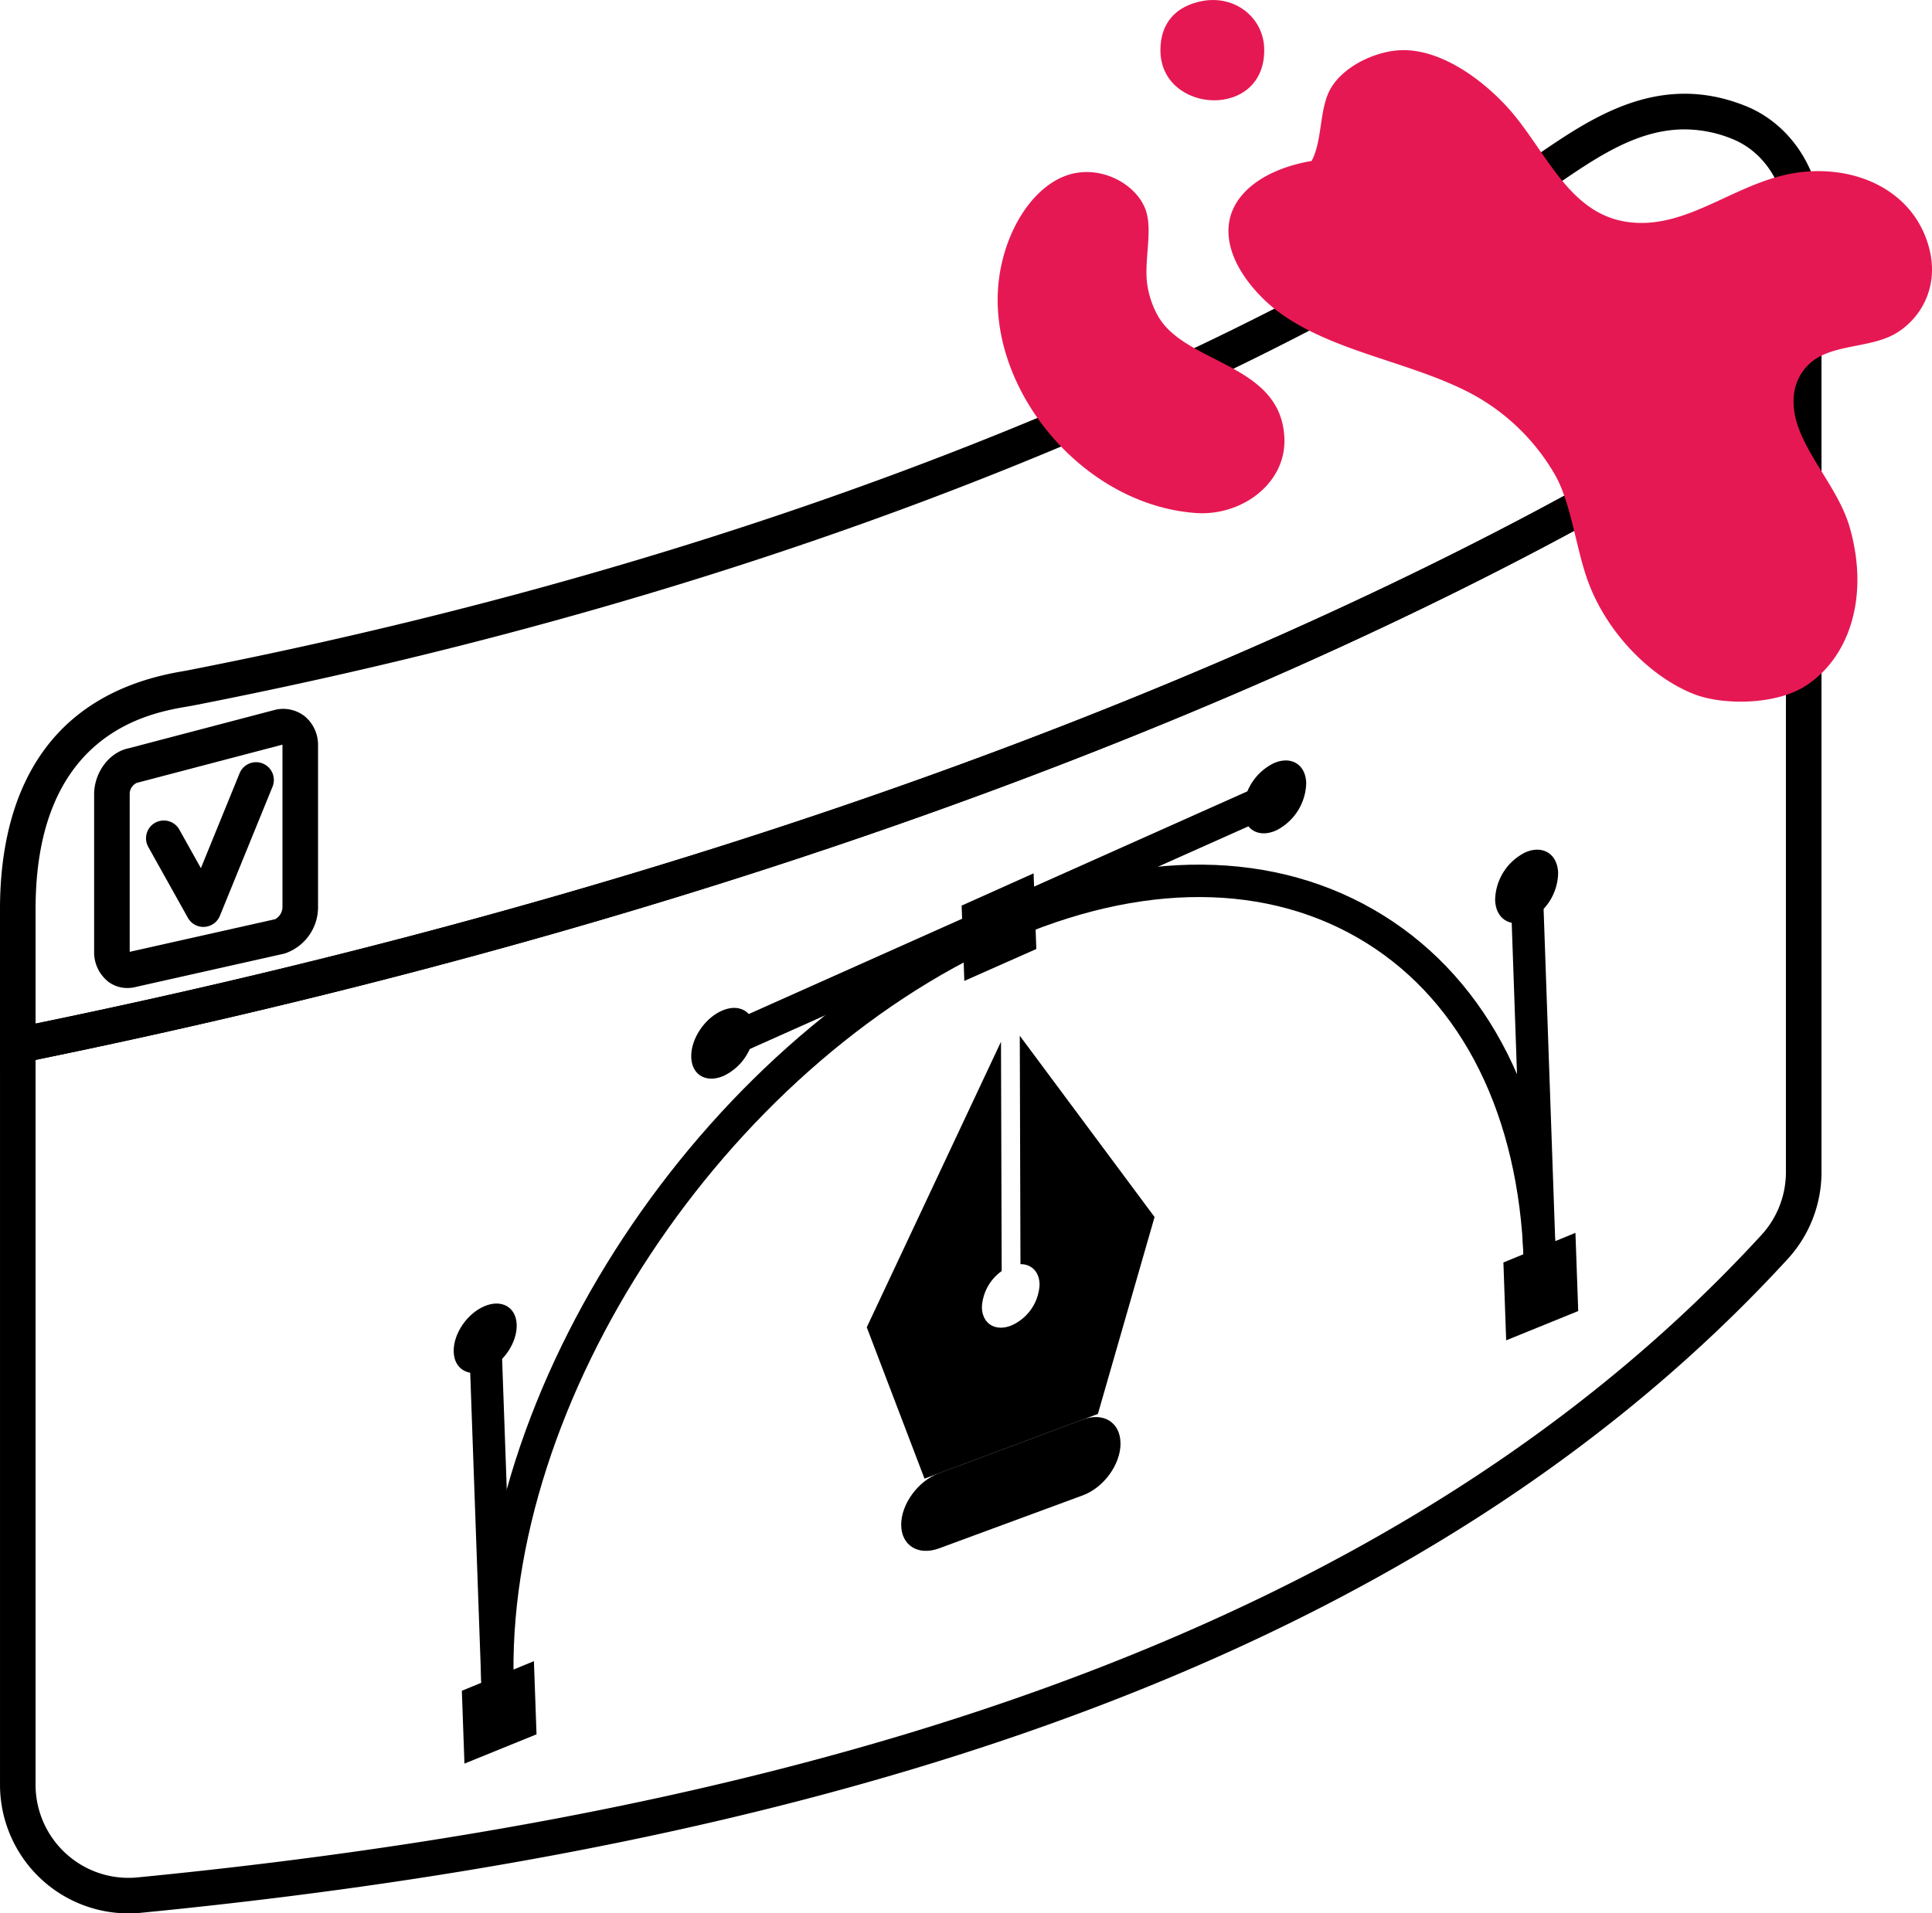 <svg xmlns="http://www.w3.org/2000/svg" width="359.608" height="356.227" viewBox="0 0 359.608 356.227"><g transform="translate(0 0)"><g transform="translate(0 17.457)"><path d="M3151,2503.33v-29.424c0-17.553,5.865-39.478,33.8-44.241l.9-.159c138.9-27.159,221-75.443,249.848-94.942l1.758-1.2c10.08-6.875,22.63-15.436,38.665-8.953,8.414,3.4,14.067,12.162,14.067,21.808v29.3l-5.433,3.695c-28,18.924-134.529,83.747-329.637,123.311Zm313.551-174.585c-8.717,0-16.208,5.11-23.515,10.093l-1.782,1.211c-29.185,19.726-112.188,68.562-252.285,95.954-.288.056-.642.118-1.058.188-7,1.193-28.29,4.824-28.29,37.714v21.32c191.381-39.386,295.721-102.875,323.277-121.5l2.519-1.711v-25.794c0-6.975-3.99-13.271-9.925-15.67A23.638,23.638,0,0,0,3464.551,2328.745Z" transform="translate(-3151 -2322.113)"/><path d="M3174.945,2675.831a23.915,23.915,0,0,1-16.089-6.207h0a24,24,0,0,1-7.855-17.738V2511.522l2.654-.537c193.9-39.32,299.5-103.558,327.245-122.309l9.14-6.213v155.353a23.907,23.907,0,0,1-6.3,16.192c-62.236,67.822-162.481,107.633-306.464,121.709C3176.5,2675.794,3175.721,2675.831,3174.945,2675.831Zm-11.641-11.111a17.234,17.234,0,0,0,13.322,4.409c142.291-13.912,241.151-53.032,302.233-119.6a17.3,17.3,0,0,0,4.559-11.718V2394.96c-29.594,19.8-135.012,82.905-325.8,121.973v134.953a17.355,17.355,0,0,0,5.683,12.834Z" transform="translate(-3151 -2337.06)"/><g transform="translate(84.444 124.123)"><g transform="translate(76.889 51.253)"><path d="M3414.792,2654.5c.014,3.9-3.125,8.224-7.006,9.657l-26.773,9.876c-3.877,1.431-7.032-.532-7.045-4.383h0c-.011-3.853,3.125-8.149,7-9.6l26.772-9.992c3.88-1.45,7.037.538,7.048,4.438Z" transform="translate(-3367.559 -2578.598)" fill-rule="evenodd"/><path d="M3393.93,2555.226l.127,42.522c2.062-.013,3.547,1.45,3.554,3.854a8.777,8.777,0,0,1-5.349,7.606c-2.964,1.128-5.374-.443-5.381-3.507a8.765,8.765,0,0,1,3.679-6.663l-.127-42.7-24.986,53.166,10.747,28.178,16.134-6.021,16.139-6.025,10.55-36.662Z" transform="translate(-3365.448 -2555.226)"/></g><path d="M3270.1,2666.092c-1.972-55.31,40.714-120.06,95.163-144.339,26.995-12.04,52.829-11.823,72.753.607,19.672,12.276,31.068,34.958,32.095,63.867l-6.023.214c-.952-26.844-11.343-47.786-29.262-58.968-18.169-11.339-42-11.414-67.108-.217-52.4,23.365-93.491,85.551-91.6,138.621Z" transform="translate(-3264.926 -2493.484)"/><g transform="translate(44.219)"><path d="M3402.824,2529.12l-13.4,5.941-.5-14.021,13.395-6.006Z" transform="translate(-3338.595 -2494.019)" fill-rule="evenodd"/><rect width="112.517" height="6.023" transform="translate(4.641 49.916) rotate(-24.07)"/><path d="M3470.315,2491.271a10.129,10.129,0,0,1-5.633,8.872c-3.24,1.438-5.96-.193-6.083-3.641a10.157,10.157,0,0,1,5.634-8.87C3467.473,2486.177,3470.193,2487.808,3470.315,2491.271Z" transform="translate(-3355.849 -2487.1)"/><path d="M3333.745,2552.308a9.97,9.97,0,0,1-5.642,8.656c-3.24,1.437-5.955-.1-6.076-3.426s2.408-7.2,5.643-8.653S3333.627,2548.968,3333.745,2552.308Z" transform="translate(-3322.023 -2502.267)"/></g><g transform="translate(193.844 16.606)"><path d="M3536.887,2618.558l-13.412,5.453-.515-14.494,13.408-5.519Z" transform="translate(-3521.416 -2532.659)" fill-rule="evenodd"/><rect width="6.025" height="71.184" transform="matrix(0.999, -0.035, 0.035, 0.999, 2.856, 6.957)"/><path d="M3527,2522.372c-3.237,1.4-5.963-.3-6.086-3.8a10.091,10.091,0,0,1,5.635-8.9c3.237-1.411,5.964.293,6.089,3.809A10.049,10.049,0,0,1,3527,2522.372Z" transform="translate(-3520.908 -2509.172)"/></g><g transform="translate(0 101.106)"><path d="M3279.167,2723.619l-13.417,5.45-.482-13.56,13.412-5.512Z" transform="translate(-3263.746 -2643.414)" fill-rule="evenodd"/><rect width="6.026" height="66.599" transform="translate(2.853 6.578) rotate(-2.042)"/><path d="M3269.323,2633.906c-3.235,1.4-5.957-.125-6.073-3.4s2.414-7.076,5.649-8.485,5.958.111,6.075,3.4S3272.56,2632.508,3269.323,2633.906Z" transform="translate(-3263.245 -2621.493)"/></g></g><g transform="translate(17.52 114.533)"><path d="M3180.478,2526.306a5.892,5.892,0,0,1-3.537-1.158,6.993,6.993,0,0,1-2.653-5.734v-29.157c0-4.1,2.841-7.876,6.468-8.592l27.26-7.16a6.493,6.493,0,0,1,5.522,1.252,6.917,6.917,0,0,1,2.429,5.4v30.2a9.1,9.1,0,0,1-6.156,8.509c-.075.024-.153.044-.23.061l-27.361,6.14A6.44,6.44,0,0,1,3180.478,2526.306ZM3209.337,2481l-27.1,7.114a2.248,2.248,0,0,0-1.328,2.142v29.157c0,.057,0,.11.006.157l27.057-6.071a2.645,2.645,0,0,0,1.373-2.146v-30.2A1.411,1.411,0,0,0,3209.337,2481Zm-.481,35.694h0Z" transform="translate(-3174.288 -2474.352)"/><path d="M3197.808,2518.2a3.312,3.312,0,0,1-2.89-1.7l-7.369-13.189a3.31,3.31,0,0,1,5.78-3.229l4.011,7.18,7.205-17.669a3.31,3.31,0,1,1,6.13,2.5l-9.8,24.042a3.307,3.307,0,0,1-2.862,2.054C3197.941,2518.2,3197.875,2518.2,3197.808,2518.2Z" transform="translate(-3177.468 -2477.618)"/></g></g><g transform="translate(185.695 0)"><path d="M3445.9,2299.1c6.043-1.144,11.358,3.044,11.52,8.811.377,13.392-19.316,12.284-19.316.338C3438.109,2303.15,3441,2300.027,3445.9,2299.1Z" transform="translate(-3407.807 -2298.908)" fill="#e61853" fill-rule="evenodd"/><path d="M3451.205,2391.071c.323,8.434-8.009,14.509-16.5,13.894-20.313-1.471-37.334-21.365-36.864-40.456.245-9.871,5.377-19.371,12.285-22.189,6.407-2.613,13.664,1.3,15.324,6.429,1.239,3.829-.4,9.313.226,13.657a17.045,17.045,0,0,0,2.076,6.019C3433,2377.346,3450.671,2377.09,3451.205,2391.071Z" transform="translate(-3397.831 -2309.455)" fill="#e61853" fill-rule="evenodd"/><path d="M3470.417,2331.947c2.119-3.992,1.339-9.982,3.707-13.756,2.63-4.2,8.69-6.817,13.219-6.872,7.24-.09,14.727,5.394,19.479,10.59,7.115,7.772,11.224,19.888,22.476,21.411,11.448,1.552,20.513-8.027,32.4-9.312,10.238-1.107,20.331,3.413,23.42,13.319,2.353,7.554-1.035,13.592-5.617,16.516-4.356,2.776-10.625,2.2-14.977,4.779a9.144,9.144,0,0,0-4.309,6.635c-1.131,8.57,7.842,16.038,10.381,24.979,3.672,12.948-.136,24.153-8.113,29.363-5.679,3.711-15.507,3.65-20.7,1.683-7.977-3.018-16.519-11.353-20.079-21.5-2.121-6.041-2.994-14-5.9-19.248a39.537,39.537,0,0,0-15.871-15.377c-11.341-5.913-25.762-7.68-35.814-15.21-2.517-1.884-8.886-7.694-9.175-14.522C3454.651,2338.332,3461.435,2333.482,3470.417,2331.947Z" transform="translate(-3411.976 -2301.983)" fill="#e61853" fill-rule="evenodd"/></g></g></svg>